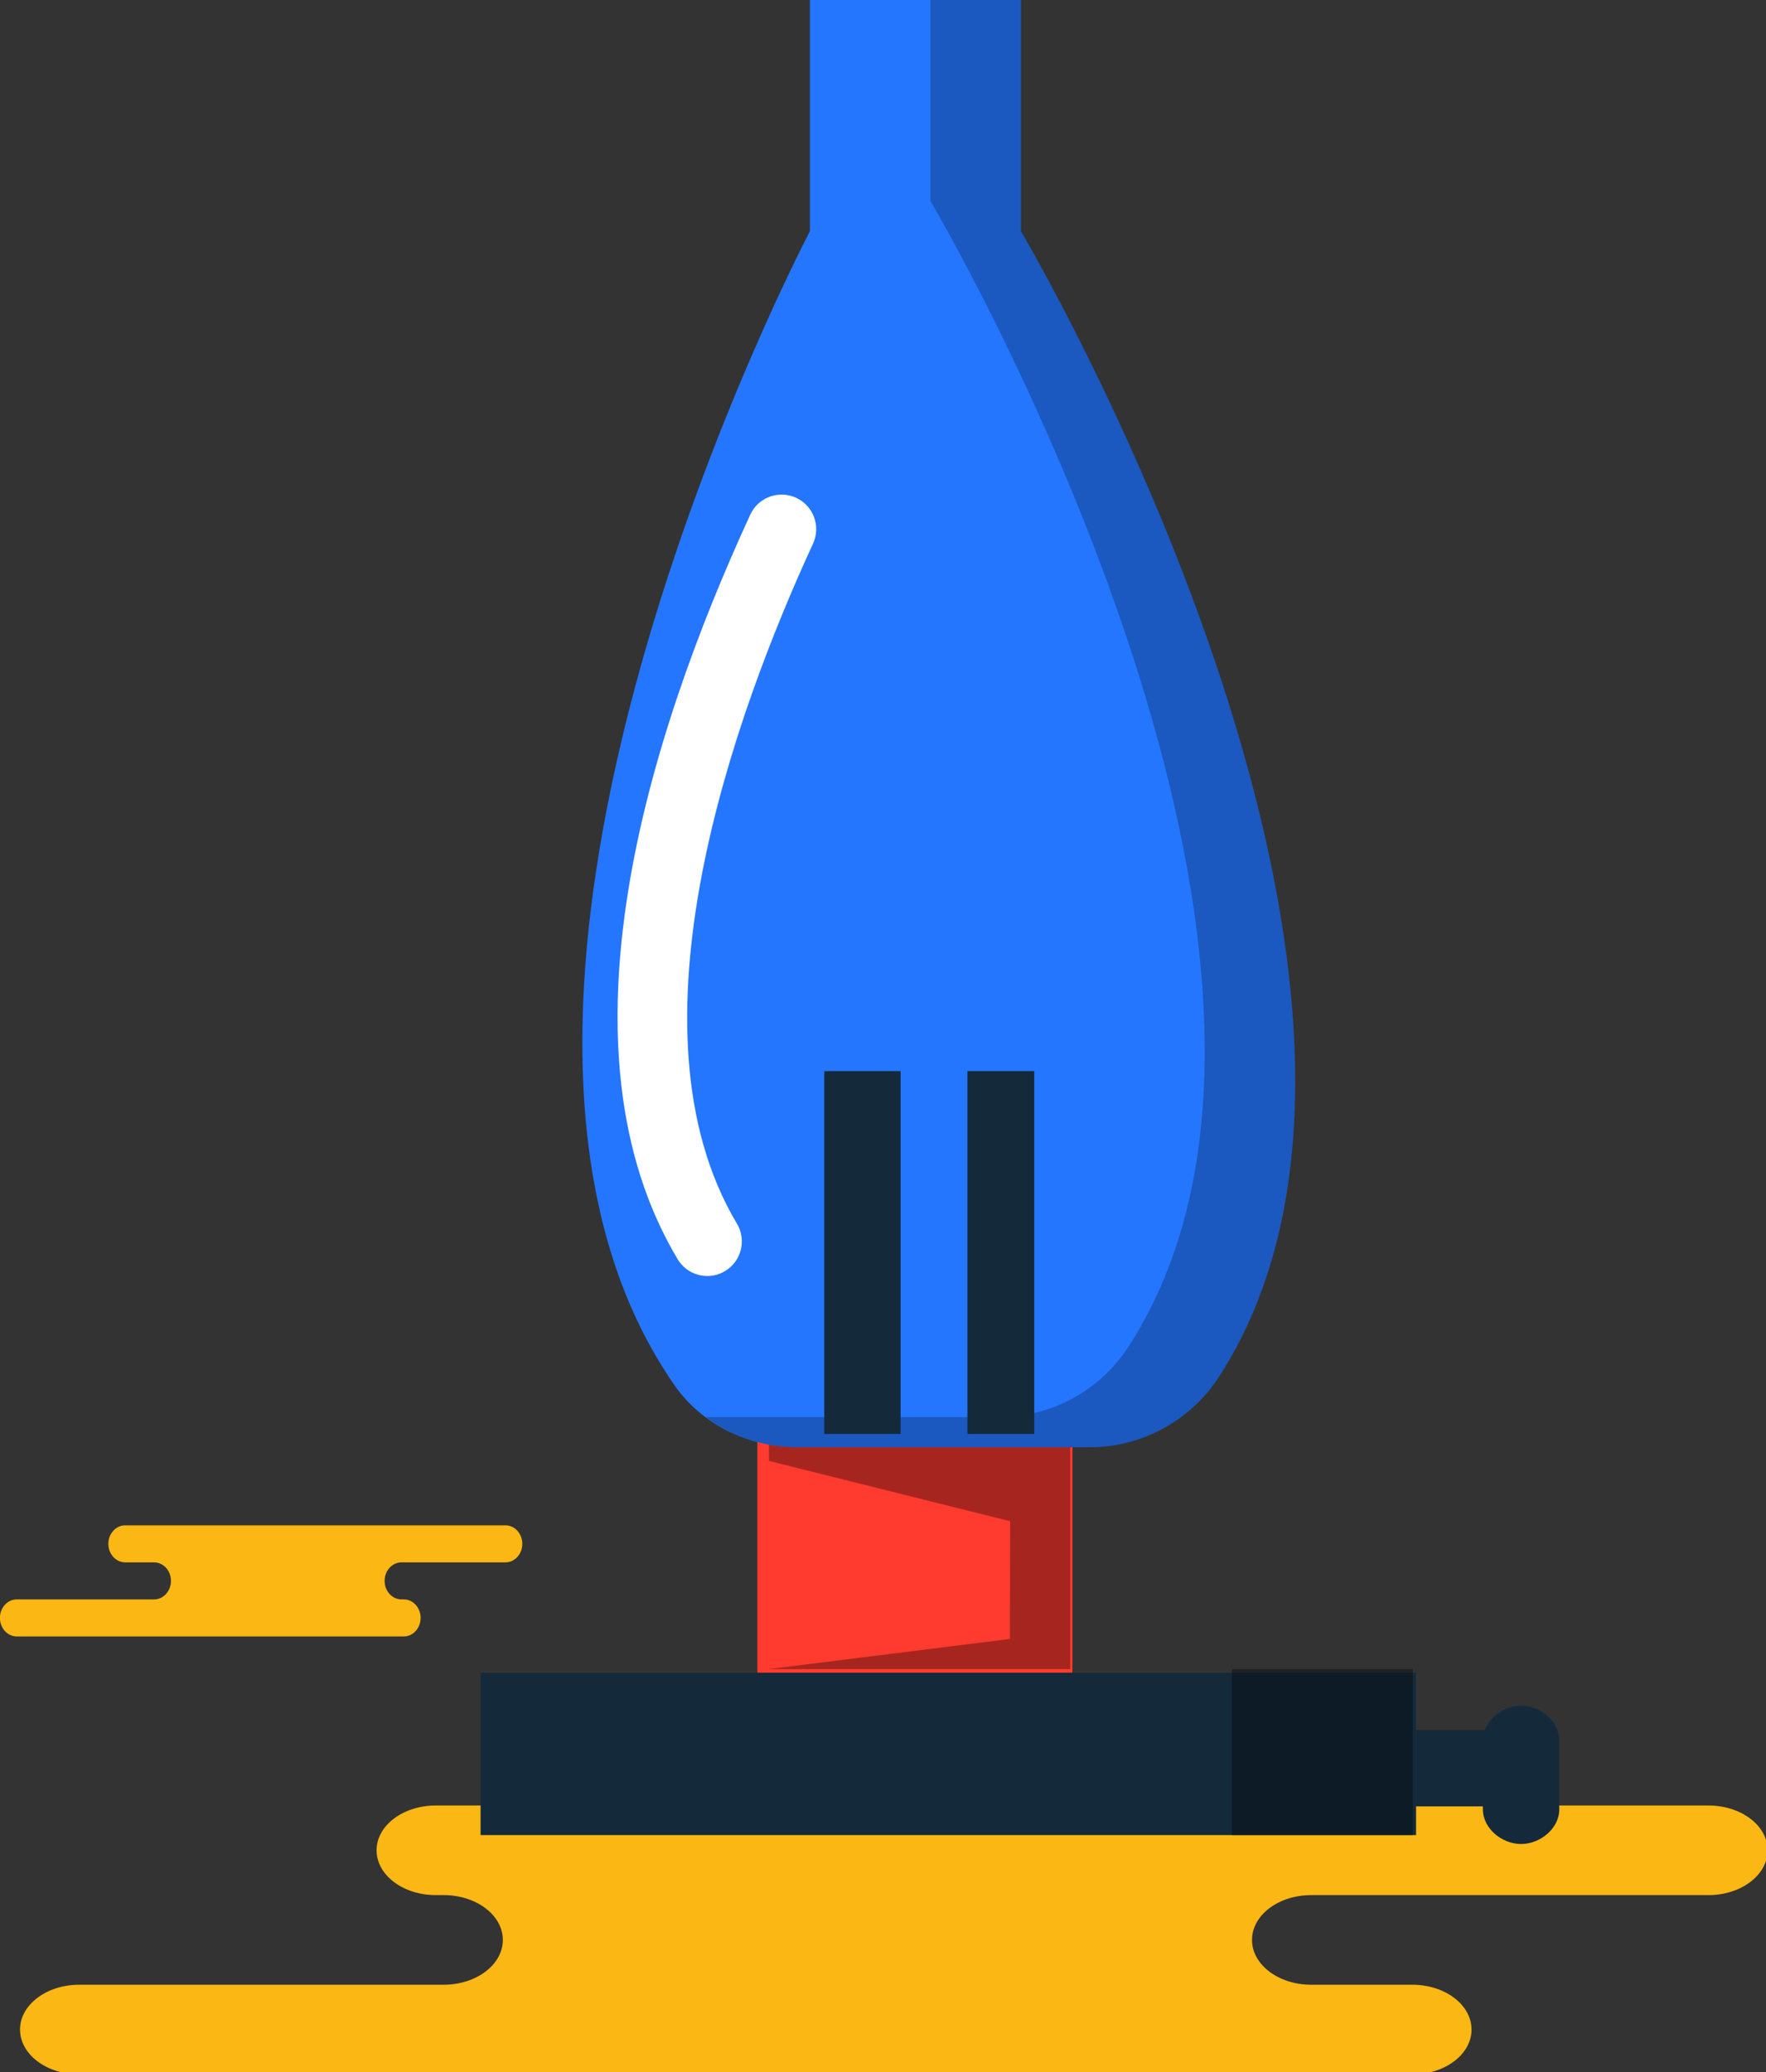 <svg xmlns="http://www.w3.org/2000/svg" xmlns:xlink="http://www.w3.org/1999/xlink" preserveAspectRatio="xMidYMid" width="185" height="217" viewBox="0 0 185 217">
  <rect x="0" y="0" width="185" height="217" fill="#333333" stroke="none"/>
  <defs>
    <style>

      .cls-3 {
        fill: #fbb713;
      }

      .cls-5 {
        fill: #142a3b;
      }

      .cls-6 {
        fill: #ff3a2f;
      }

      .cls-7 {
        fill: #000000;
        opacity: 0.35;
      }

      .cls-9 {
        fill: #2476ff;
      }

      .cls-10 {
        fill: #ffffff;
      }

      .cls-11 {
        fill: #000000;
        opacity: 0.25;
      }
    </style>
  </defs>
  <g id="group-97svg">
    <path d="M63.407,189.062 C63.407,189.062 45.648,189.062 45.648,189.062 C42.224,189.062 39.448,191.162 39.448,193.754 C39.448,196.345 42.224,198.445 45.648,198.445 C45.648,198.445 46.475,198.445 46.475,198.445 C49.899,198.445 52.675,200.547 52.675,203.138 C52.675,205.729 49.899,207.830 46.475,207.830 C46.475,207.830 8.298,207.830 8.298,207.830 C4.874,207.830 2.098,209.932 2.098,212.524 C2.098,215.114 4.874,217.216 8.298,217.216 C8.298,217.216 54.177,217.216 54.177,217.216 C54.177,217.216 147.952,217.216 147.952,217.216 C151.376,217.216 154.152,215.114 154.152,212.524 C154.152,209.932 151.376,207.830 147.952,207.830 C147.952,207.830 137.357,207.830 137.357,207.830 C133.932,207.830 131.157,205.729 131.157,203.138 C131.157,200.547 133.932,198.445 137.357,198.445 C137.357,198.445 178.970,198.445 178.970,198.445 C182.394,198.445 185.170,196.345 185.170,193.754 C185.170,191.162 182.394,189.062 178.970,189.062 C178.970,189.062 175.864,189.062 175.864,189.062 C175.864,189.062 63.407,189.062 63.407,189.062 Z" id="path-1" class="cls-3" fill-rule="evenodd"/>
    <path d="M37.231,171.359 C37.231,171.359 42.296,171.359 42.296,171.359 C43.272,171.359 44.064,170.490 44.064,169.420 C44.064,168.348 43.272,167.480 42.296,167.480 C42.296,167.480 42.060,167.480 42.060,167.480 C41.084,167.480 40.292,166.612 40.292,165.541 C40.292,164.471 41.084,163.603 42.060,163.603 C42.060,163.603 52.948,163.603 52.948,163.603 C53.925,163.603 54.716,162.733 54.716,161.663 C54.716,160.593 53.925,159.724 52.948,159.724 C52.948,159.724 39.864,159.724 39.864,159.724 C39.864,159.724 13.118,159.724 13.118,159.724 C12.142,159.724 11.350,160.593 11.350,161.663 C11.350,162.733 12.142,163.603 13.118,163.603 C13.118,163.603 16.140,163.603 16.140,163.603 C17.117,163.603 17.908,164.471 17.908,165.541 C17.908,166.612 17.117,167.480 16.140,167.480 C16.140,167.480 1.759,167.480 1.759,167.480 C0.782,167.480 -0.009,168.348 -0.009,169.420 C-0.009,170.490 0.782,171.359 1.759,171.359 C1.759,171.359 5.158,171.359 5.158,171.359 C5.158,171.359 37.231,171.359 37.231,171.359 Z" id="path-2" class="cls-3" fill-rule="evenodd"/>
    <path d="M159.343,193.093 C157.342,193.093 155.343,191.472 155.343,189.472 C155.343,189.472 155.343,182.232 155.343,182.232 C155.343,180.233 157.342,178.612 159.343,178.612 C161.344,178.612 163.343,180.233 163.343,182.232 C163.343,182.232 163.343,189.472 163.343,189.472 C163.343,191.472 161.344,193.093 159.343,193.093 Z" id="path-3" class="cls-5" fill-rule="evenodd"/>
    <path d="M112.343,175.157 C112.343,175.157 112.343,150.158 112.343,150.158 C112.343,150.158 79.343,150.158 79.343,150.158 C79.343,150.158 79.343,175.157 79.343,175.157 C79.343,175.157 112.343,175.157 112.343,175.157 Z" id="path-4" class="cls-6" fill-rule="evenodd"/>
    <path d="M80.534,149.521 C80.534,149.521 80.559,152.980 80.559,152.980 C80.559,152.980 105.819,159.295 105.819,159.295 C105.819,159.295 105.793,171.621 105.793,171.621 C105.793,171.621 80.534,174.778 80.534,174.778 C80.534,174.778 80.534,174.778 80.534,174.778 C80.534,174.778 112.108,174.778 112.108,174.778 C112.108,174.778 112.108,149.521 112.108,149.521 C112.108,149.521 80.534,149.521 80.534,149.521 Z" id="path-5" class="cls-7" fill-rule="evenodd"/>
    <path d="M155.635,189.156 C155.635,189.156 144.773,189.156 144.773,189.156 C142.772,189.156 141.153,187.156 141.153,185.157 C141.153,183.158 142.772,181.158 144.773,181.158 C144.773,181.158 155.635,181.158 155.635,181.158 C157.636,181.158 159.255,183.158 159.255,185.157 C159.255,187.156 157.636,189.156 155.635,189.156 Z" id="path-6" class="cls-5" fill-rule="evenodd"/>
    <path d="M106.948,24.214 C106.948,24.214 106.948,-0.006 106.948,-0.006 C106.948,-0.006 84.845,-0.006 84.845,-0.006 C84.845,-0.006 84.845,24.214 84.845,24.214 C84.845,24.214 42.511,104.672 70.671,145.070 C73.574,149.233 78.475,151.546 83.551,151.546 C83.551,151.546 114.166,151.546 114.166,151.546 C119.650,151.546 124.746,148.737 127.719,144.128 C153.944,103.484 106.948,24.214 106.948,24.214 Z" id="path-7" class="cls-9" fill-rule="evenodd"/>
    <path d="M74.096,133.616 C72.862,133.616 71.664,132.986 70.985,131.853 C57.775,109.748 67.831,77.259 78.593,53.896 C79.428,52.081 81.581,51.285 83.395,52.123 C85.212,52.960 86.008,55.108 85.170,56.926 C76.957,74.757 64.999,107.719 77.200,128.136 C78.225,129.853 77.667,132.076 75.949,133.102 C75.369,133.451 74.729,133.616 74.096,133.616 Z" id="path-8" class="cls-10" fill-rule="evenodd"/>
    <path d="M106.948,24.214 C106.948,24.214 106.948,-0.006 106.948,-0.006 C106.948,-0.006 97.475,-0.006 97.475,-0.006 C97.475,-0.006 97.475,21.058 97.475,21.058 C97.475,21.058 144.471,100.326 118.247,140.970 C115.274,145.579 110.178,148.389 104.694,148.389 C104.694,148.389 74.079,148.389 74.079,148.389 C74.026,148.389 73.973,148.380 73.920,148.379 C76.656,150.425 80.054,151.546 83.551,151.546 C83.551,151.546 114.166,151.546 114.166,151.546 C119.650,151.546 124.746,148.737 127.719,144.128 C153.944,103.484 106.948,24.214 106.948,24.214 Z" id="path-9" class="cls-11" fill-rule="evenodd"/>
    <path d="M148.343,192.157 C148.343,192.157 50.344,192.157 50.344,192.157 C50.344,192.157 50.344,175.157 50.344,175.157 C50.344,175.157 148.343,175.157 148.343,175.157 C148.343,175.157 148.343,192.157 148.343,192.157 Z" id="path-10" class="cls-5" fill-rule="evenodd"/>
    <path d="M129.050,174.778 C129.050,174.778 129.050,192.186 129.050,192.186 C129.050,192.186 147.994,192.186 147.994,192.186 C147.994,192.186 147.994,174.778 147.994,174.778 C147.994,174.778 129.050,174.778 129.050,174.778 Z" id="path-11" class="cls-7" fill-rule="evenodd"/>
    <path d="M108.343,150.158 C108.343,150.158 101.343,150.158 101.343,150.158 C101.343,150.158 101.343,112.159 101.343,112.159 C101.343,112.159 108.343,112.159 108.343,112.159 C108.343,112.159 108.343,150.158 108.343,150.158 Z" id="path-12" class="cls-5" fill-rule="evenodd"/>
    <path d="M94.343,150.158 C94.343,150.158 86.343,150.158 86.343,150.158 C86.343,150.158 86.343,112.159 86.343,112.159 C86.343,112.159 94.343,112.159 94.343,112.159 C94.343,112.159 94.343,150.158 94.343,150.158 Z" id="path-13" class="cls-5" fill-rule="evenodd"/>
  </g>
</svg>
